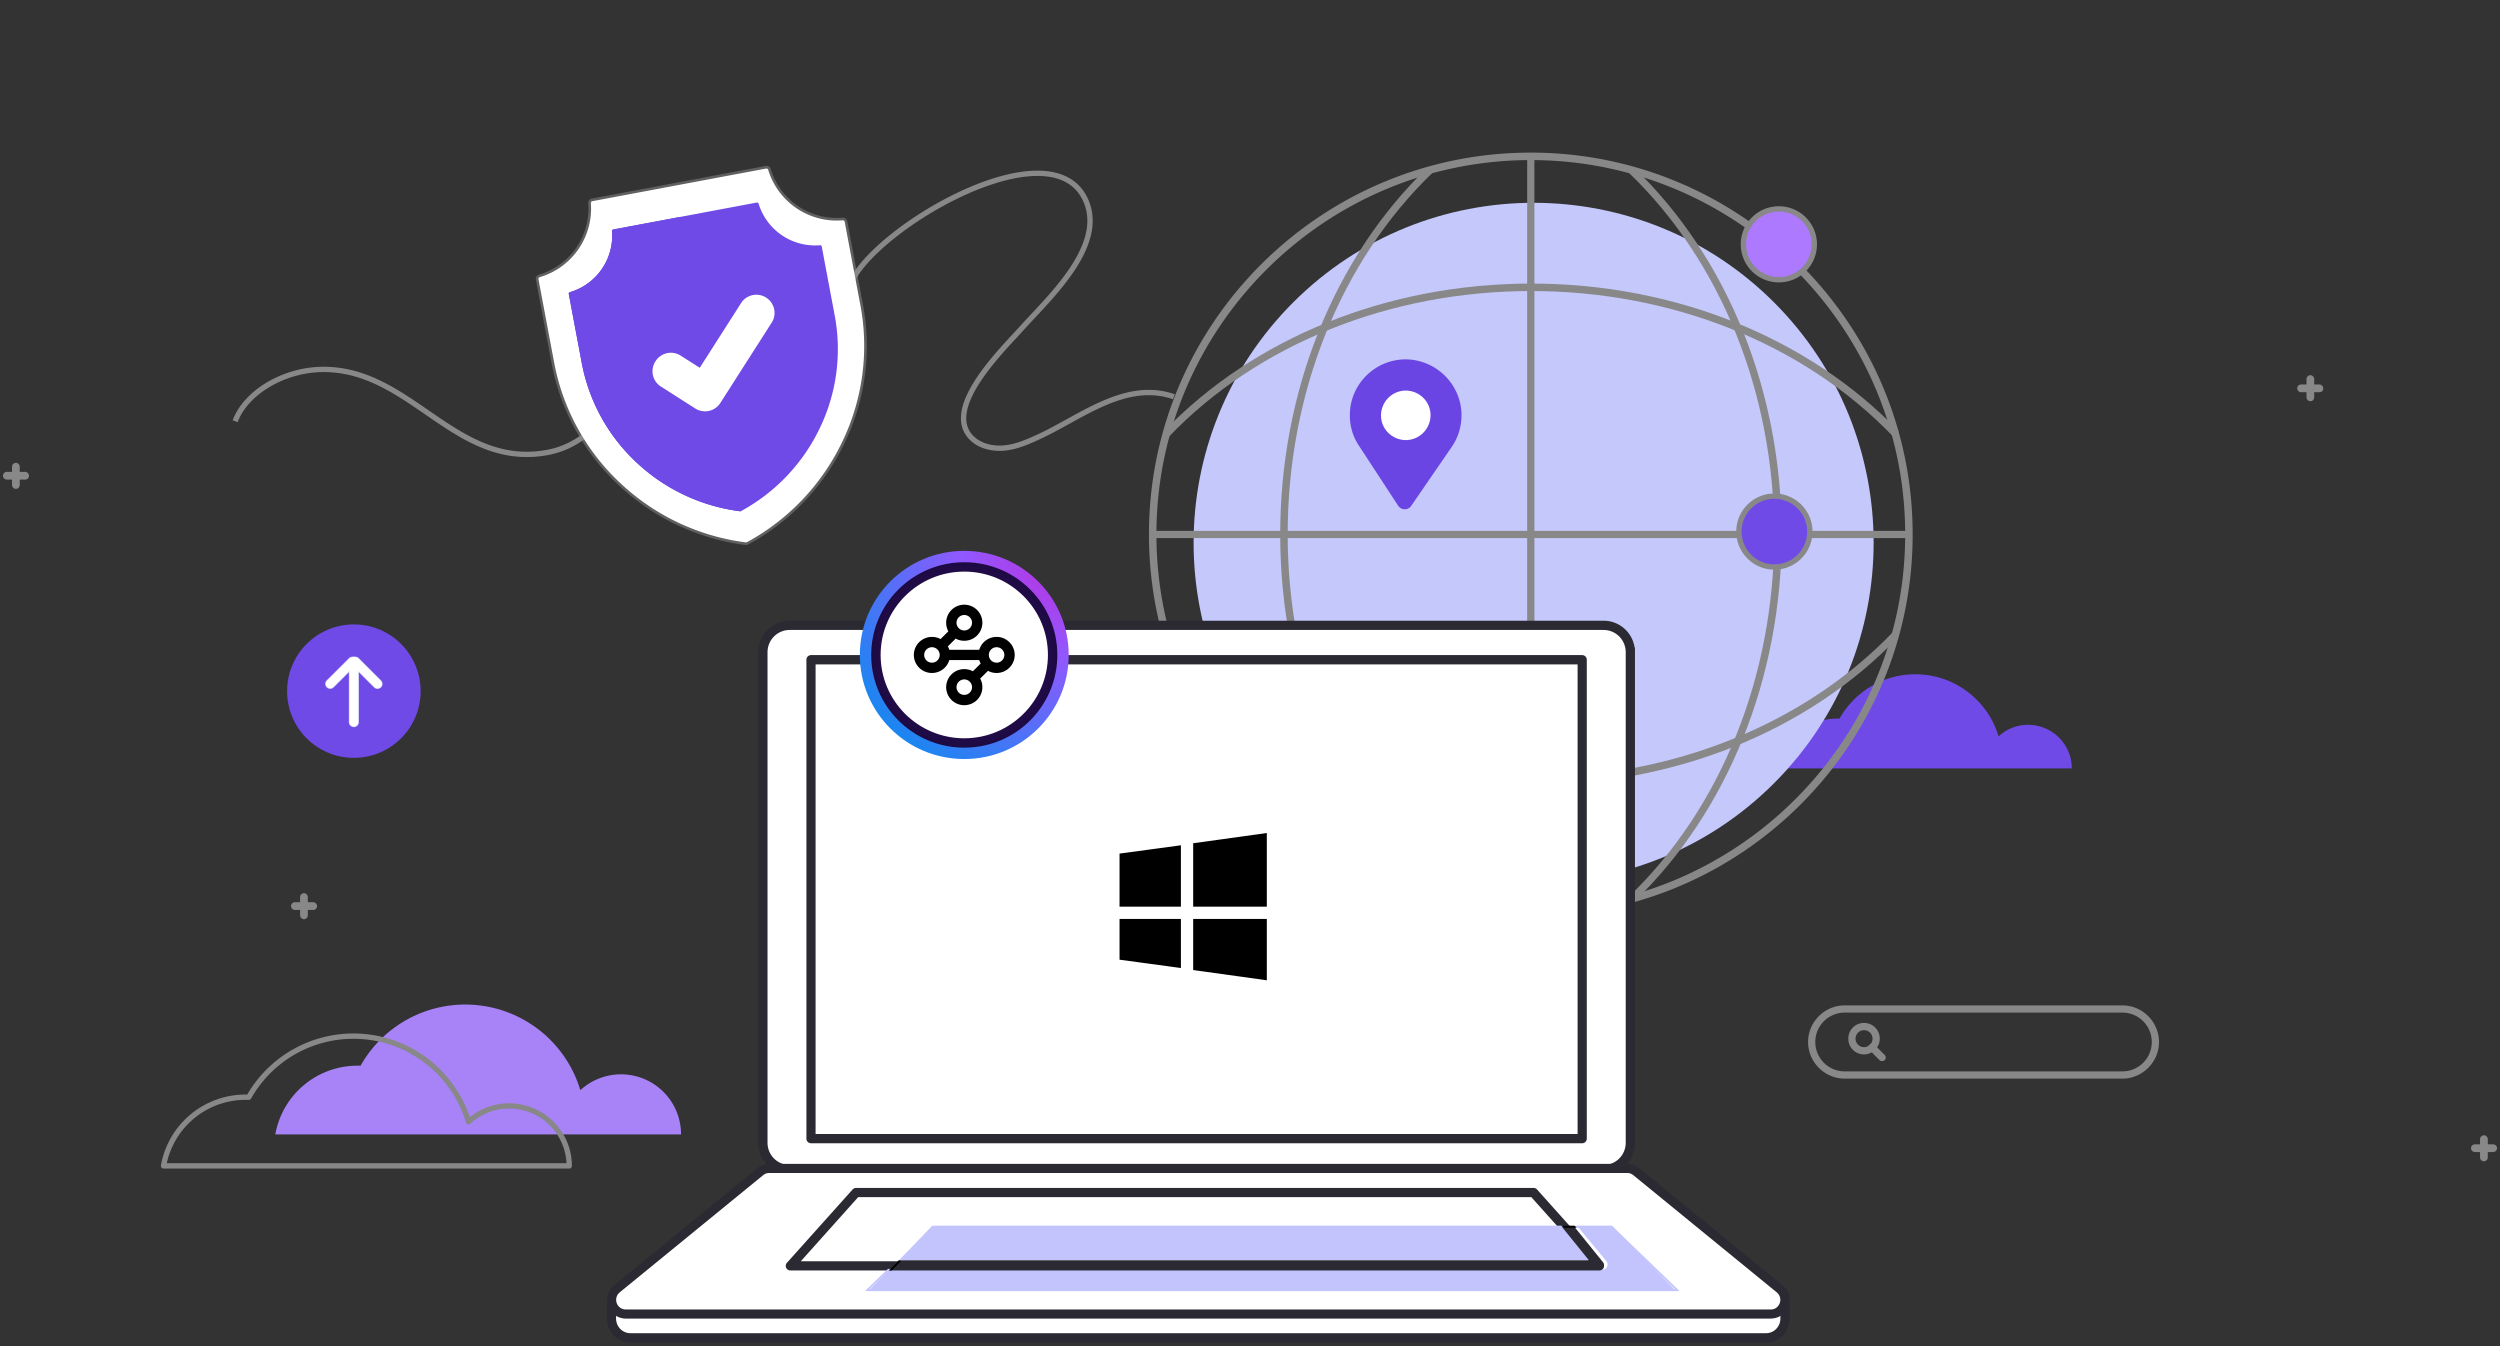 <svg width="557" height="300" fill="none" xmlns="http://www.w3.org/2000/svg"><rect width="100%" height="100%" fill="#333333" stroke="none"/><path d="M461.598 171.197h-65.545c1.091-6.319 6.606-11.087 13.27-11.087h.517c3.332-5.917 9.651-9.881 16.889-9.881 8.789 0 16.199 5.86 18.555 13.845a9.553 9.553 0 0 1 6.548-2.585c5.4 0 9.766 4.365 9.766 9.708Z" fill="#6F4AE7"/><path d="M553.427 258.339c-.23 0-.459-.23-.459-.46V253.8c0-.229.229-.459.459-.459s.46.23.46.459v4.079c0 .23-.173.46-.46.46Z" fill="#888"/><path d="M553.418 258.741a.883.883 0 0 1-.862-.861v-4.079c0-.46.402-.862.862-.862.46 0 .862.402.862.862v4.079a.883.883 0 0 1-.862.861Zm0-4.998c-.057 0 0 0 0 0l-.057 4.137c0 .057.114.057.114 0l-.057-4.137c.057 0 .057 0 0 0Z" fill="#888"/><path d="M555.946 255.813c0 .23-.229.459-.459.459h-4.079c-.23 0-.46-.229-.46-.459s.23-.46.46-.46h4.079c.23 0 .459.23.459.46Z" fill="#888"/><path d="M555.478 256.675H551.4a.883.883 0 0 1-.862-.862c0-.459.402-.861.862-.861h4.078c.46 0 .862.402.862.861 0 .46-.402.862-.862.862Zm-4.136-.919s0 .057 0 0c-.057.057 0 .115 0 .115h4.079s.057 0 .057-.058c0-.057 0-.057-.057-.057h-4.079ZM3.546 108.522c-.23 0-.46-.23-.46-.46v-4.078c0-.23.23-.46.46-.46s.46.23.46.46v4.078c0 .23-.23.46-.46.46Z" fill="#888"/><path d="M3.538 108.925a.884.884 0 0 1-.862-.862v-4.079c0-.459.402-.861.862-.861.46 0 .861.402.861.861v4.079a.884.884 0 0 1-.861.862Zm0-4.998c-.058 0 0 0 0 0l-.058 4.136c0 .057.115.057.115 0l-.057-4.136c.057 0 0 0 0 0Z" fill="#888"/><path d="M6.067 105.994c0 .229-.23.459-.46.459H1.53c-.23 0-.46-.23-.46-.459 0-.23.23-.46.46-.46h4.079c.23 0 .46.23.46.46Z" fill="#888"/><path d="M5.6 106.855H1.52a.883.883 0 0 1-.862-.861c0-.46.403-.862.862-.862H5.6c.46 0 .861.402.861.862a.845.845 0 0 1-.861.861Zm-4.136-.861c-.058 0 0 0 0 0-.058.057 0 .115 0 .115h4.078s.058 0 .058-.058c0-.057 0-.057-.058-.057H1.464ZM67.726 204.399a.494.494 0 0 1-.46-.459v-4.079c0-.23.23-.459.46-.459s.46.229.46.459v4.079c0 .23-.23.459-.46.459Z" fill="#888"/><path d="M67.719 204.802a.884.884 0 0 1-.862-.862v-4.078c0-.46.402-.862.862-.862.46 0 .861.402.861.862v4.078c0 .46-.402.862-.861.862Zm0-4.998c-.058 0 0 0 0 0l-.058 4.136c0 .058.115.058.115 0l-.057-4.136c.057 0 0 0 0 0Z" fill="#888"/><path d="M70.248 201.871c0 .23-.23.46-.46.46H65.71c-.23 0-.46-.23-.46-.46s.23-.46.46-.46h4.078c.23 0 .46.23.46.46Z" fill="#888"/><path d="M69.78 202.733h-4.078a.884.884 0 0 1-.862-.862c0-.459.403-.861.862-.861h4.079c.46 0 .861.402.861.861a.846.846 0 0 1-.861.862Zm-4.135-.862c-.058 0 0 0 0 0-.058.058 0 .115 0 .115h4.078s.058 0 .058-.057c0-.058 0-.058-.058-.058h-4.078ZM514.755 88.993c-.229 0-.459-.23-.459-.46v-4.078c0-.23.23-.46.459-.46.23 0 .46.23.46.46v4.079c0 .287-.23.46-.46.46Z" fill="#888"/><path d="M514.747 89.396a.883.883 0 0 1-.862-.862v-4.078c0-.46.402-.862.862-.862.459 0 .861.402.861.862v4.078a.846.846 0 0 1-.861.862Zm0-4.998c-.058 0 0 0 0 0l-.058 4.136c0 .058.115.058.115 0l-.057-4.136c.057 0 0 0 0 0Z" fill="#888"/><path d="M517.279 86.522c0 .23-.23.46-.46.46h-4.136a.494.494 0 0 1-.459-.46c0-.23.23-.46.459-.46h4.079c.287 0 .517.172.517.46Z" fill="#888"/><path d="M516.812 87.383h-4.136a.883.883 0 0 1-.862-.861c0-.46.402-.862.862-.862h4.078c.46 0 .862.402.862.862.058.46-.345.861-.804.861Zm-4.136-.919c-.058 0 0 0 0 0-.058.058 0 .115 0 .115h4.078s.058 0 .058-.057c0 0 0-.058-.058-.058h-4.078ZM472.866 240.315h-61.868c-4.481 0-8.158-3.677-8.158-8.158 0-4.48 3.677-8.157 8.158-8.157h61.868c4.481 0 8.158 3.677 8.158 8.157 0 4.481-3.677 8.158-8.158 8.158Zm-61.868-14.707a6.546 6.546 0 0 0-6.549 6.549 6.546 6.546 0 0 0 6.549 6.549h61.868a6.546 6.546 0 0 0 6.549-6.549 6.546 6.546 0 0 0-6.549-6.549h-61.868Z" fill="#888"/><path d="M415.307 234.919a3.482 3.482 0 0 1-3.504-3.505 3.481 3.481 0 0 1 3.504-3.504 3.481 3.481 0 0 1 3.504 3.504c0 1.953-1.608 3.505-3.504 3.505Zm0-5.4a1.912 1.912 0 0 0-1.896 1.895c0 1.034.862 1.896 1.896 1.896a1.913 1.913 0 0 0 1.896-1.896 1.912 1.912 0 0 0-1.896-1.895Z" fill="#888"/><path d="M419.323 236.412a.738.738 0 0 1-.574-.229l-2.24-2.241c-.345-.345-.345-.862 0-1.149.344-.345.861-.345 1.148 0l2.241 2.241c.344.344.344.861 0 1.149a.74.74 0 0 1-.575.229ZM341.062 204.154c-46.876 0-85.077-38.144-85.077-85.077s38.201-85.076 85.077-85.076c46.875 0 85.077 38.143 85.077 85.076 0 46.933-38.144 85.077-85.077 85.077Zm0-168.488c-45.957 0-83.411 37.397-83.411 83.411s37.397 83.411 83.411 83.411 83.411-37.397 83.411-83.411-37.397-83.41-83.411-83.41Z" fill="#888"/><path d="M395.258 174.507c29.584-29.585 29.584-77.55 0-107.135-29.585-29.585-77.551-29.585-107.135 0-29.585 29.584-29.585 77.55 0 107.135 29.584 29.584 77.55 29.584 107.135 0Z" fill="#C5C8FB"/><path d="M318.145 200.936c-20.91-20.106-32.916-49.92-32.916-81.86 0-31.882 12.006-61.753 32.916-81.86l1.149 1.15c-20.623 19.818-32.399 49.23-32.399 80.653 0 31.48 11.834 60.892 32.399 80.653l-1.149 1.264ZM364.044 200.942l-1.148-1.149c20.622-19.819 32.399-49.231 32.399-80.654 0-31.48-11.834-60.892-32.399-80.653l1.148-1.149c20.911 20.106 32.917 49.92 32.917 81.86 0 31.767-12.006 61.639-32.917 81.745Z" fill="#888"/><path d="M341.128 174.913c-31.882 0-61.754-12.006-81.859-32.916l1.148-1.149c19.819 20.623 49.231 32.399 80.654 32.399 31.48 0 60.892-11.833 80.653-32.399l1.149 1.149c-20.048 20.968-49.862 32.916-81.745 32.916ZM421.779 97.245c-19.819-20.623-49.231-32.4-80.654-32.4-31.48 0-60.892 11.834-80.653 32.4l-1.149-1.15c20.106-20.91 49.92-32.915 81.86-32.915 31.882 0 61.753 12.006 81.859 32.916l-1.263 1.149ZM425.346 118.271H256.858v1.608h168.488v-1.608Z" fill="#888"/><path d="M341.865 34.86h-1.608v168.487h1.608V34.86Z" fill="#888"/><path fill-rule="evenodd" clip-rule="evenodd" d="M198.652 53.588c-4.53 3.71-7.775 7.44-8.807 10.356l-1.119-.395c1.147-3.243 4.617-7.146 9.173-10.878 4.583-3.753 10.354-7.404 16.23-10.122 5.866-2.714 11.889-4.521 16.964-4.53 5.096-.01 9.34 1.809 11.373 6.441 2.377 5.413.129 11.104-3.291 16.146-2.581 3.806-5.921 7.37-8.667 10.301-.898.958-1.732 1.849-2.456 2.658-.425.475-.942 1.032-1.522 1.657-2.229 2.403-5.387 5.806-7.806 9.39-1.522 2.258-2.717 4.538-3.205 6.638-.484 2.086-.262 3.935.964 5.44l.001.001c1.614 1.99 4.458 2.781 7.152 2.537 2.699-.244 5.251-1.374 7.814-2.57 2.026-.945 4.088-2.083 6.208-3.254l.791-.436c2.391-1.317 4.851-2.645 7.366-3.722 5.032-2.156 10.36-3.341 15.927-1.409l-.389 1.12c-5.165-1.793-10.161-.724-15.07 1.378-2.455 1.052-4.869 2.354-7.261 3.671l-.791.437c-2.114 1.167-4.214 2.326-6.279 3.29-2.546 1.187-5.275 2.41-8.209 2.676-2.937.266-6.235-.573-8.181-2.97-1.526-1.875-1.738-4.137-1.199-6.457.536-2.306 1.822-4.727 3.377-7.032 2.477-3.671 5.727-7.172 7.954-9.571.567-.612 1.068-1.151 1.473-1.604.756-.845 1.613-1.76 2.527-2.735 2.736-2.92 5.976-6.378 8.499-10.099 3.371-4.972 5.302-10.187 3.187-15.004h-.001c-1.779-4.056-5.477-5.741-10.284-5.732-4.829.008-10.672 1.739-16.467 4.42-5.786 2.676-11.472 6.274-15.976 9.963ZM159.493 60.821c-7.344.737-12.825 5.774-15.613 11.08-1.399 2.665-2.317 5.462-3.217 8.319l-.186.59c-.835 2.654-1.684 5.355-2.917 7.965-2.663 5.636-7.843 11.218-15.536 12.626-10.566 1.932-18.366-2.953-25.892-8.105a688.78 688.78 0 0 1-1.3-.893c-7.119-4.896-14.112-9.707-23.289-9.495-4.182.097-8.285 1.376-11.62 3.397-3.34 2.024-5.868 4.764-6.97 7.746l-1.113-.41c1.22-3.302 3.968-6.229 7.468-8.35 3.505-2.123 7.809-3.467 12.208-3.569 9.574-.22 16.871 4.804 23.925 9.66.455.313.909.626 1.362.936 7.533 5.157 14.964 9.753 25.007 7.917 7.209-1.32 12.123-6.563 14.676-11.966 1.198-2.534 2.024-5.16 2.864-7.83l.181-.575c.899-2.854 1.844-5.744 3.298-8.514 2.921-5.56 8.704-10.922 16.546-11.708l.118 1.18Z" fill="#888"/><path fill-rule="evenodd" clip-rule="evenodd" d="m170.638 38.166-38.391 7.209a16.497 16.497 0 0 1-2.886 10.48 16.527 16.527 0 0 1-8.773 6.416l3.451 18.35a48.519 48.519 0 0 0 14.862 26.851l.002.002a49.46 49.46 0 0 0 27.284 12.775 49.386 49.386 0 0 0 20.805-21.809l.001-.002a48.488 48.488 0 0 0 4.104-30.41h-.001l-3.452-18.339a16.546 16.546 0 0 1-10.508-2.798 16.52 16.52 0 0 1-6.498-8.725Zm17.558 11.249.58-.128a1.014 1.014 0 0 0-1.065-.792h-.007a15.358 15.358 0 0 1-9.902-2.585 15.333 15.333 0 0 1-6.071-8.225 1.007 1.007 0 0 0-1.161-.712h-.004l-38.704 7.268-.014.002a1.008 1.008 0 0 0-.794 1.084 15.314 15.314 0 0 1-2.669 9.855 15.345 15.345 0 0 1-8.279 5.995 1.012 1.012 0 0 0-.714 1.16h.001l3.48 18.5v.001a49.697 49.697 0 0 0 15.224 27.506 50.632 50.632 0 0 0 28.018 13.091c.198.018.397-.02.575-.11l.014-.007a50.569 50.569 0 0 0 21.355-22.36 49.668 49.668 0 0 0 4.204-31.15l-3.484-18.503-.583.11Zm-67.637 12.7v.002-.001Z" fill="#888" fill-opacity=".533"/><path d="m188.196 49.415 3.484 18.503a49.077 49.077 0 0 1-4.154 30.78 49.975 49.975 0 0 1-21.105 22.099.45.45 0 0 1-.25.047 50.04 50.04 0 0 1-27.671-12.935 49.114 49.114 0 0 1-15.044-27.18l-3.48-18.502a.415.415 0 0 1 .297-.48 15.934 15.934 0 0 0 8.6-6.229 15.912 15.912 0 0 0 2.773-10.244.416.416 0 0 1 .326-.45l38.709-7.269a.417.417 0 0 1 .481.297 15.926 15.926 0 0 0 6.307 8.548 15.952 15.952 0 0 0 10.285 2.686.422.422 0 0 1 .442.33Z" fill="#fff"/><path d="M165.107 113.867a.349.349 0 0 1-.205.039 41.318 41.318 0 0 1-22.871-10.672 40.529 40.529 0 0 1-12.432-22.454l-2.875-15.28a.346.346 0 0 1 .246-.397 13.158 13.158 0 0 0 7.101-5.144 13.142 13.142 0 0 0 2.29-8.46.346.346 0 0 1 .279-.37l14.471-2.718 1.234.16 12.762 65.296Z" fill="#5D42D1"/><path d="M182.536 95.625a41.29 41.29 0 0 1-17.429 18.248.347.347 0 0 1-.205.038 41.31 41.31 0 0 1-22.871-10.671 40.532 40.532 0 0 1-12.432-22.46l-2.875-15.28a.344.344 0 0 1 .246-.398 13.158 13.158 0 0 0 7.101-5.143 13.142 13.142 0 0 0 2.29-8.46.346.346 0 0 1 .279-.37l14.471-2.718 17.506-3.285a.35.35 0 0 1 .397.243 13.154 13.154 0 0 0 13.697 9.27.349.349 0 0 1 .374.296l2.875 15.28a40.525 40.525 0 0 1-3.424 25.41Z" fill="#6F4AE7"/><path fill-rule="evenodd" clip-rule="evenodd" d="M168.834 67.466a2.271 2.271 0 0 0-2.293 1.132l-.025.041-9.391 14.694-.751-.478.746.485a1.265 1.265 0 0 1-1.742.373l-4.685-2.985a2.259 2.259 0 0 0-1.707-.303 2.265 2.265 0 0 0-1.431 1.008l-.048.072a2.267 2.267 0 0 0 .697 3.122l7.659 4.883a2.269 2.269 0 0 0 3.132-.69l11.343-17.747.023-.034c.016-.022.033-.05.069-.108a2.268 2.268 0 0 0-1.596-3.465Zm2.995 4.58-11.334 17.731a4.04 4.04 0 0 1-4.12 1.806 4.052 4.052 0 0 1-1.471-.574m0 0-7.658-4.882a4.047 4.047 0 0 1-1.236-5.585l.01-.016.049-.073a4.039 4.039 0 0 1 4.113-1.797 4.04 4.04 0 0 1 1.47.574l4.252 2.709 9.099-14.238a4.042 4.042 0 0 1 2.476-1.9 4.05 4.05 0 0 1 5.034 4.573 4.028 4.028 0 0 1-.684 1.672" fill="#fff"/><path d="M171.191 71.395a3.519 3.519 0 0 1-.101.157l-11.344 17.747a3.153 3.153 0 0 1-3.213 1.408 3.15 3.15 0 0 1-1.148-.448l-7.658-4.882a3.154 3.154 0 0 1-.965-4.357l.054-.08a3.15 3.15 0 0 1 3.211-1.409c.408.073.798.225 1.147.448l4.686 2.985a.373.373 0 0 0 .516-.11l9.391-14.693a3.149 3.149 0 0 1 1.942-1.5 3.16 3.16 0 0 1 3.928 3.568 3.158 3.158 0 0 1-.446 1.169v-.003Z" fill="#fff"/><path d="M396.331 62.329c4.362 0 7.898-3.533 7.898-7.89 0-4.359-3.536-7.892-7.898-7.892-4.363 0-7.899 3.533-7.899 7.891 0 4.358 3.536 7.891 7.899 7.891Z" fill="#AD79FF"/><path fill-rule="evenodd" clip-rule="evenodd" d="M396.332 47.14c-4.034 0-7.305 3.267-7.305 7.298a7.302 7.302 0 0 0 7.305 7.298 7.301 7.301 0 0 0 7.305-7.298c0-4.03-3.27-7.298-7.305-7.298Zm-8.492 7.298c0-4.685 3.802-8.484 8.492-8.484 4.69 0 8.492 3.799 8.492 8.484 0 4.685-3.802 8.484-8.492 8.484-4.69 0-8.492-3.799-8.492-8.484Z" fill="#888"/><path d="M395.331 126.328c4.362 0 7.898-3.532 7.898-7.89s-3.536-7.891-7.898-7.891c-4.363 0-7.899 3.533-7.899 7.891 0 4.358 3.536 7.89 7.899 7.89Z" fill="#6F4AE7"/><path fill-rule="evenodd" clip-rule="evenodd" d="M395.332 111.14a7.302 7.302 0 0 0-7.305 7.298 7.302 7.302 0 0 0 7.305 7.298 7.3 7.3 0 0 0 7.305-7.298 7.3 7.3 0 0 0-7.305-7.298Zm-8.492 7.298c0-4.685 3.802-8.484 8.492-8.484 4.69 0 8.492 3.799 8.492 8.484 0 4.685-3.802 8.484-8.492 8.484-4.69 0-8.492-3.799-8.492-8.484Z" fill="#888"/><path d="M325.622 92.422c0 2.642-.747 5.055-2.126 7.066l-.115.172-8.961 13.04c-.689 1.034-2.24 1.034-2.93-.057l-8.674-13.27-.115-.172a12.062 12.062 0 0 1-1.953-6.836c.057-6.894 5.802-12.466 12.753-12.294 6.663.23 12.063 5.687 12.121 12.351Z" fill="#6A45E3"/><path d="M313.875 97.188a4.71 4.71 0 1 0-1.305-9.33 4.71 4.71 0 0 0 1.305 9.33Z" fill="#fff"/><path d="M313.207 98.05h-.058c-3.044-.057-5.514-2.527-5.457-5.571.058-3.045 2.528-5.458 5.515-5.458h.057c3.045.058 5.515 2.528 5.458 5.572-.058 3.045-2.528 5.458-5.515 5.458Zm0-9.42c-2.126 0-3.849 1.723-3.906 3.849 0 2.125 1.723 3.906 3.848 3.906h.058c2.125 0 3.849-1.724 3.906-3.849 0-2.068-1.723-3.849-3.906-3.906ZM357.549 260.846a5.94 5.94 0 0 0 4.211-1.754 6 6 0 0 0 1.745-4.233v-109.81a6.005 6.005 0 0 0-1.745-4.234 5.939 5.939 0 0 0-4.211-1.753H175.678c-1.579 0-3.094.63-4.211 1.753a6.005 6.005 0 0 0-1.745 4.234v109.81a6 6 0 0 0 1.745 4.233 5.94 5.94 0 0 0 4.211 1.754" fill="#fff"/><path d="M357.299 261.612a6.957 6.957 0 0 0 4.925-2.046 7.01 7.01 0 0 0 2.045-4.94V144.265h-1.038v1.026h1.03a7.005 7.005 0 0 0-2.042-4.946 6.956 6.956 0 0 0-4.928-2.049H175.924a6.955 6.955 0 0 0-4.928 2.049 7.001 7.001 0 0 0-2.042 4.946v109.335a6.994 6.994 0 0 0 4.303 6.457c.846.35 1.752.53 2.667.529v-2.059a4.91 4.91 0 0 1-3.475-1.443 4.943 4.943 0 0 1-1.443-3.484V145.291a4.963 4.963 0 0 1 1.445-3.486 4.926 4.926 0 0 1 3.473-1.45h181.367a4.928 4.928 0 0 1 3.473 1.45 4.963 4.963 0 0 1 1.445 3.486V254.626a4.943 4.943 0 0 1-1.443 3.484 4.911 4.911 0 0 1-3.475 1.443v2.059h.008Z" fill="#2B2A33"/><path d="M136.011 289.951v3.979a4.593 4.593 0 0 0 1.231 3.141 4.083 4.083 0 0 0 2.964 1.305h253.57a4.08 4.08 0 0 0 2.961-1.305 4.585 4.585 0 0 0 1.225-3.141v-3.979" fill="#fff"/><path d="M135.244 289.952v3.845c0 1.418.549 2.778 1.526 3.78a5.141 5.141 0 0 0 3.683 1.566h253.066a5.141 5.141 0 0 0 3.683-1.566 5.416 5.416 0 0 0 1.526-3.78v-3.845h-2.054v3.845a3.324 3.324 0 0 1-.935 2.279 3.157 3.157 0 0 1-2.22.96H140.453c-.841 0-1.647-.34-2.246-.946a3.32 3.32 0 0 1-.949-2.293v-3.845h-2.014Z" fill="#2B2A33"/><path d="M394.77 293.016a3.247 3.247 0 0 0 1.837-.574 3.144 3.144 0 0 0 1.167-1.505 3.073 3.073 0 0 0 .075-1.889 3.132 3.132 0 0 0-1.046-1.588l-32.023-25.899a3.241 3.241 0 0 0-2.034-.714H171.228c-.742 0-1.461.252-2.034.714L137.17 287.46a3.136 3.136 0 0 0-1.045 1.588 3.08 3.08 0 0 0 .074 1.889c.223.607.63 1.133 1.168 1.505a3.245 3.245 0 0 0 1.837.574H394.77Z" fill="#fff"/><path d="M394.501 292.753v1.02c.6.004 1.194-.12 1.742-.363a4.07 4.07 0 0 0 1.829-1.583 4.24 4.24 0 0 0 .656-2.254 4.1 4.1 0 0 0-.376-1.709 4.227 4.227 0 0 0-1.166-1.487l-31.957-26.106a4.272 4.272 0 0 0-2.684-.957H171.427a4.272 4.272 0 0 0-2.684.957l-31.957 26.106a4.215 4.215 0 0 0-1.166 1.487 4.069 4.069 0 0 0-.376 1.709 4.255 4.255 0 0 0 1.143 2.895 4.218 4.218 0 0 0 3.084 1.313h255.03v-2.033H139.455a2.123 2.123 0 0 1-1.83-.973 2.177 2.177 0 0 1-.16-2.049c.14-.305.347-.576.608-.791l31.956-26.105a2.168 2.168 0 0 1 1.374-.491h191.126c.501.001.987.175 1.374.491l31.956 26.105c.263.213.471.484.608.791.125.271.191.565.191.863a2.222 2.222 0 0 1-.599 1.511c-.186.206-.415.37-.671.482a2.291 2.291 0 0 1-.903.182l.016.989Z" fill="#2B2A33"/><path d="M266.769 281.525h89.822l-14.616-16.85H191.212l-14.617 16.85h90.174Z" fill="#fff"/><path d="M266.367 282.029v1.028h89.922a1.023 1.023 0 0 0 .799-1.706l-14.638-16.333a1.006 1.006 0 0 0-.759-.343H190.755a1.032 1.032 0 0 0-.799.343l-14.63 16.333a1.015 1.015 0 0 0 .203 1.538c.166.108.359.166.556.168h90.282v-2.048h-87.949l12.785-14.286h149.976l12.785 14.286h-87.597v1.02Z" fill="#2B2A33"/><path d="M352.788 147.487H180.452v105.7h172.336v-105.7Z" fill="#fff"/><path d="M352.508 253.695h1.028V146.989a1.045 1.045 0 0 0-.304-.728 1.032 1.032 0 0 0-.724-.305H180.686a1.041 1.041 0 0 0-1.019 1.033v106.706a1.027 1.027 0 0 0 1.019 1.024h171.822c.271-.002.53-.108.725-.296.191-.194.3-.455.303-.728h-1.028v-1.033H181.713V148.021h169.776v105.674h1.019Z" fill="#2B2A33"/><path d="M359.171 273.102h-7.819l6.551 7.884c.136.162.225.362.256.578.03.215.001.435-.085.633a1.08 1.08 0 0 1-.398.476.971.971 0 0 1-.576.159H198.139l-4.689 4.823h179.996l-14.275-14.536" fill="#C3C4FD"/><path d="M348.071 273.102H207.687l-7.345 7.659h153.954l-6.225-7.659Z" fill="#C3C4FD"/><path d="M350.552 273.102h-2.757l6.218 7.688h-153.79l-2.166 2.268h158.25a.957.957 0 0 0 .574-.163c.172-.116.31-.286.395-.488a1.23 1.23 0 0 0 .085-.647 1.19 1.19 0 0 0-.255-.591l-6.522-8.067" fill="#2B2A33"/><path d="M359.132 273.102h-8.333l.368.415h7.797l14.232 13.714H193.734l4.706-4.533h-.6l-5.139 4.957h181.528l-15.097-14.553Z" fill="#C3C5FD"/><path d="M347.802 273.102H208.101l-7.759 7.659h.598l7.32-7.236H348.168l-.366-.423Z" fill="#C3C5FD"/><path d="M200.824 280.889h-.6l-2.167 2.17h.6l2.167-2.17Zm150.053-7.787h-2.759l.368.431h2.759l-.368-.431Z" fill="#000"/><path d="M151.733 252.737H61.339a18.545 18.545 0 0 1 6.36-10.971 18.578 18.578 0 0 1 11.927-4.33h.712a26.742 26.742 0 0 1 11.117-10.681 26.772 26.772 0 0 1 15.17-2.776 26.766 26.766 0 0 1 14.185 6.05 26.733 26.733 0 0 1 8.486 12.867 13.383 13.383 0 0 1 20.261 2.516 13.351 13.351 0 0 1 2.179 7.31l-.003.015Z" fill="#A883F8"/><path fill-rule="evenodd" clip-rule="evenodd" d="M81.657 231.607a26.187 26.187 0 0 0-14.833 2.705 26.155 26.155 0 0 0-10.875 10.434.594.594 0 0 1-.517.301h-.712c-4.222 0-8.31 1.484-11.546 4.192a17.959 17.959 0 0 0-6.018 9.924h89.061a12.77 12.77 0 0 0-7.639-11.093 12.791 12.791 0 0 0-13.795 2.304.592.592 0 0 1-.97-.266 26.142 26.142 0 0 0-8.292-12.581 26.17 26.17 0 0 0-13.864-5.92Zm45.065 28.742c.23.04.465-.058.597-.256l.006-.009a.594.594 0 0 0 .093-.414 13.946 13.946 0 0 0-2.277-7.539 13.968 13.968 0 0 0-6.086-5.147 13.977 13.977 0 0 0-14.379 1.919 27.328 27.328 0 0 0-8.394-12.286 27.369 27.369 0 0 0-41.194 7.245h-.368a19.174 19.174 0 0 0-12.308 4.468 19.141 19.141 0 0 0-6.563 11.322.593.593 0 0 0 .585.697h90.288Z" fill="#888"/><path d="M78.84 168.848c8.216 0 14.877-6.654 14.877-14.862s-6.66-14.862-14.877-14.862c-8.216 0-14.876 6.654-14.876 14.862s6.66 14.862 14.876 14.862Z" fill="#6F4AE7"/><path fill-rule="evenodd" clip-rule="evenodd" d="M78.069 146.65a.844.844 0 0 0-.1.083l-5.091 5.086a.88.88 0 0 0 1.32 1.163l3.765-3.765v11.672a.88.88 0 0 0 1.76 0v-11.662l3.768 3.764a.88.88 0 0 0 1.244-1.245l-5.018-5.014h-.001a.623.623 0 0 0-.098-.082c-.499-.19-1.05-.19-1.55 0Zm-5.082 4.711 4.809-4.804c.045-.044.093-.083.145-.119l.012-.008.013-.005a2.434 2.434 0 0 1 1.754 0l.012.005.011.007a.929.929 0 0 1 .149.122l5.017 5.012a1.125 1.125 0 0 1-.795 1.924 1.13 1.13 0 0 1-.797-.329l-3.347-3.343v11.066a1.124 1.124 0 0 1-1.127 1.126 1.124 1.124 0 0 1-1.127-1.126v-11.076l-3.343 3.343a1.13 1.13 0 0 1-1.927-.797c0-.299.12-.586.33-.798l.212-.21v.01Z" fill="#C2C6FB"/><path d="m72.861 151.659 5.018-5.013a.907.907 0 0 1 .128-.105 2.3 2.3 0 0 1 1.665 0c.047.03.09.065.129.105l5.018 5.013a1.003 1.003 0 1 1-1.418 1.42l-3.557-3.554v11.365a1.002 1.002 0 0 1-1.714.709 1.002 1.002 0 0 1-.294-.709v-11.374l-3.553 3.553a1.003 1.003 0 0 1-1.422 0 1.004 1.004 0 0 1 0-1.42v.01Z" fill="#fff"/><path d="m265.84 187.874 16.407-2.28V202H265.84v-14.126Zm-2.734.451-13.672 1.854V202h13.672v-13.675Zm0 16.409h-13.672v9.087l13.672 1.854v-10.941Zm2.734 0v11.392l16.407 2.28v-13.672H265.84Z" fill="#000"/><path d="M234.745 145.922c0 10.954-8.912 19.834-19.905 19.834-10.992 0-19.904-8.88-19.904-19.834 0-10.954 8.912-19.834 19.904-19.834 10.993 0 19.905 8.88 19.905 19.834Z" fill="#fff" stroke="url(#a)" stroke-width="2.535"/><path fill-rule="evenodd" clip-rule="evenodd" d="M214.84 137.022c-.954 0-1.728.772-1.728 1.723 0 .951.774 1.722 1.728 1.722.955 0 1.729-.771 1.729-1.722s-.774-1.723-1.729-1.723Zm-4.033 1.723a4.026 4.026 0 0 1 4.033-4.019 4.027 4.027 0 0 1 4.034 4.019 4.028 4.028 0 0 1-4.034 4.019 4.032 4.032 0 0 1-1.919-.483l-1.735 1.729c.131.24.238.496.319.763h6.671a4.034 4.034 0 0 1 3.867-2.87 4.026 4.026 0 0 1 4.033 4.019 4.027 4.027 0 0 1-4.033 4.019 4.022 4.022 0 0 1-1.92-.484l-1.735 1.729c.31.569.486 1.22.486 1.912a4.027 4.027 0 0 1-4.034 4.019 4.026 4.026 0 0 1-4.033-4.019 4.027 4.027 0 0 1 4.033-4.019c.695 0 1.348.175 1.919.483l1.735-1.728a4.076 4.076 0 0 1-.318-.764h-6.671a4.036 4.036 0 0 1-3.867 2.871 4.028 4.028 0 0 1-4.034-4.019 4.027 4.027 0 0 1 4.034-4.019c.694 0 1.348.175 1.919.483l1.735-1.729a3.994 3.994 0 0 1-.485-1.912Zm2.305 14.353c0-.951.774-1.722 1.728-1.722.955 0 1.729.771 1.729 1.722 0 .952-.774 1.723-1.729 1.723a1.725 1.725 0 0 1-1.728-1.723Zm-5.474-8.899c-.955 0-1.729.771-1.729 1.723 0 .951.774 1.722 1.729 1.722.954 0 1.728-.771 1.728-1.722 0-.952-.774-1.723-1.728-1.723Zm12.676 1.723c0-.952.774-1.723 1.729-1.723.954 0 1.728.771 1.728 1.723 0 .951-.774 1.722-1.728 1.722a1.725 1.725 0 0 1-1.729-1.722Z" fill="#000"/><path d="M236.84 145.922c0-12.107-9.849-21.922-22-21.922-12.15 0-22 9.815-22 21.922 0 12.107 9.85 21.921 22 21.921 12.151 0 22-9.814 22-21.921Z" stroke="url(#b)" stroke-width="2.535"/><defs><radialGradient id="a" cx="0" cy="0" r="1" gradientUnits="userSpaceOnUse" gradientTransform="matrix(0 20.878 -20.952 0 214.84 145.922)"><stop stop-color="#472C87"/><stop offset=".362" stop-color="#301962"/><stop offset="1" stop-color="#1D0942"/></radialGradient><radialGradient id="b" cx="0" cy="0" r="1" gradientUnits="userSpaceOnUse" gradientTransform="matrix(41.905 -41.756 41.755 41.904 235.793 125.044)"><stop stop-color="#B833E1"/><stop offset=".371" stop-color="#9059FF"/><stop offset=".614" stop-color="#5B6DF8"/><stop offset="1" stop-color="#0090ED"/></radialGradient></defs></svg>
